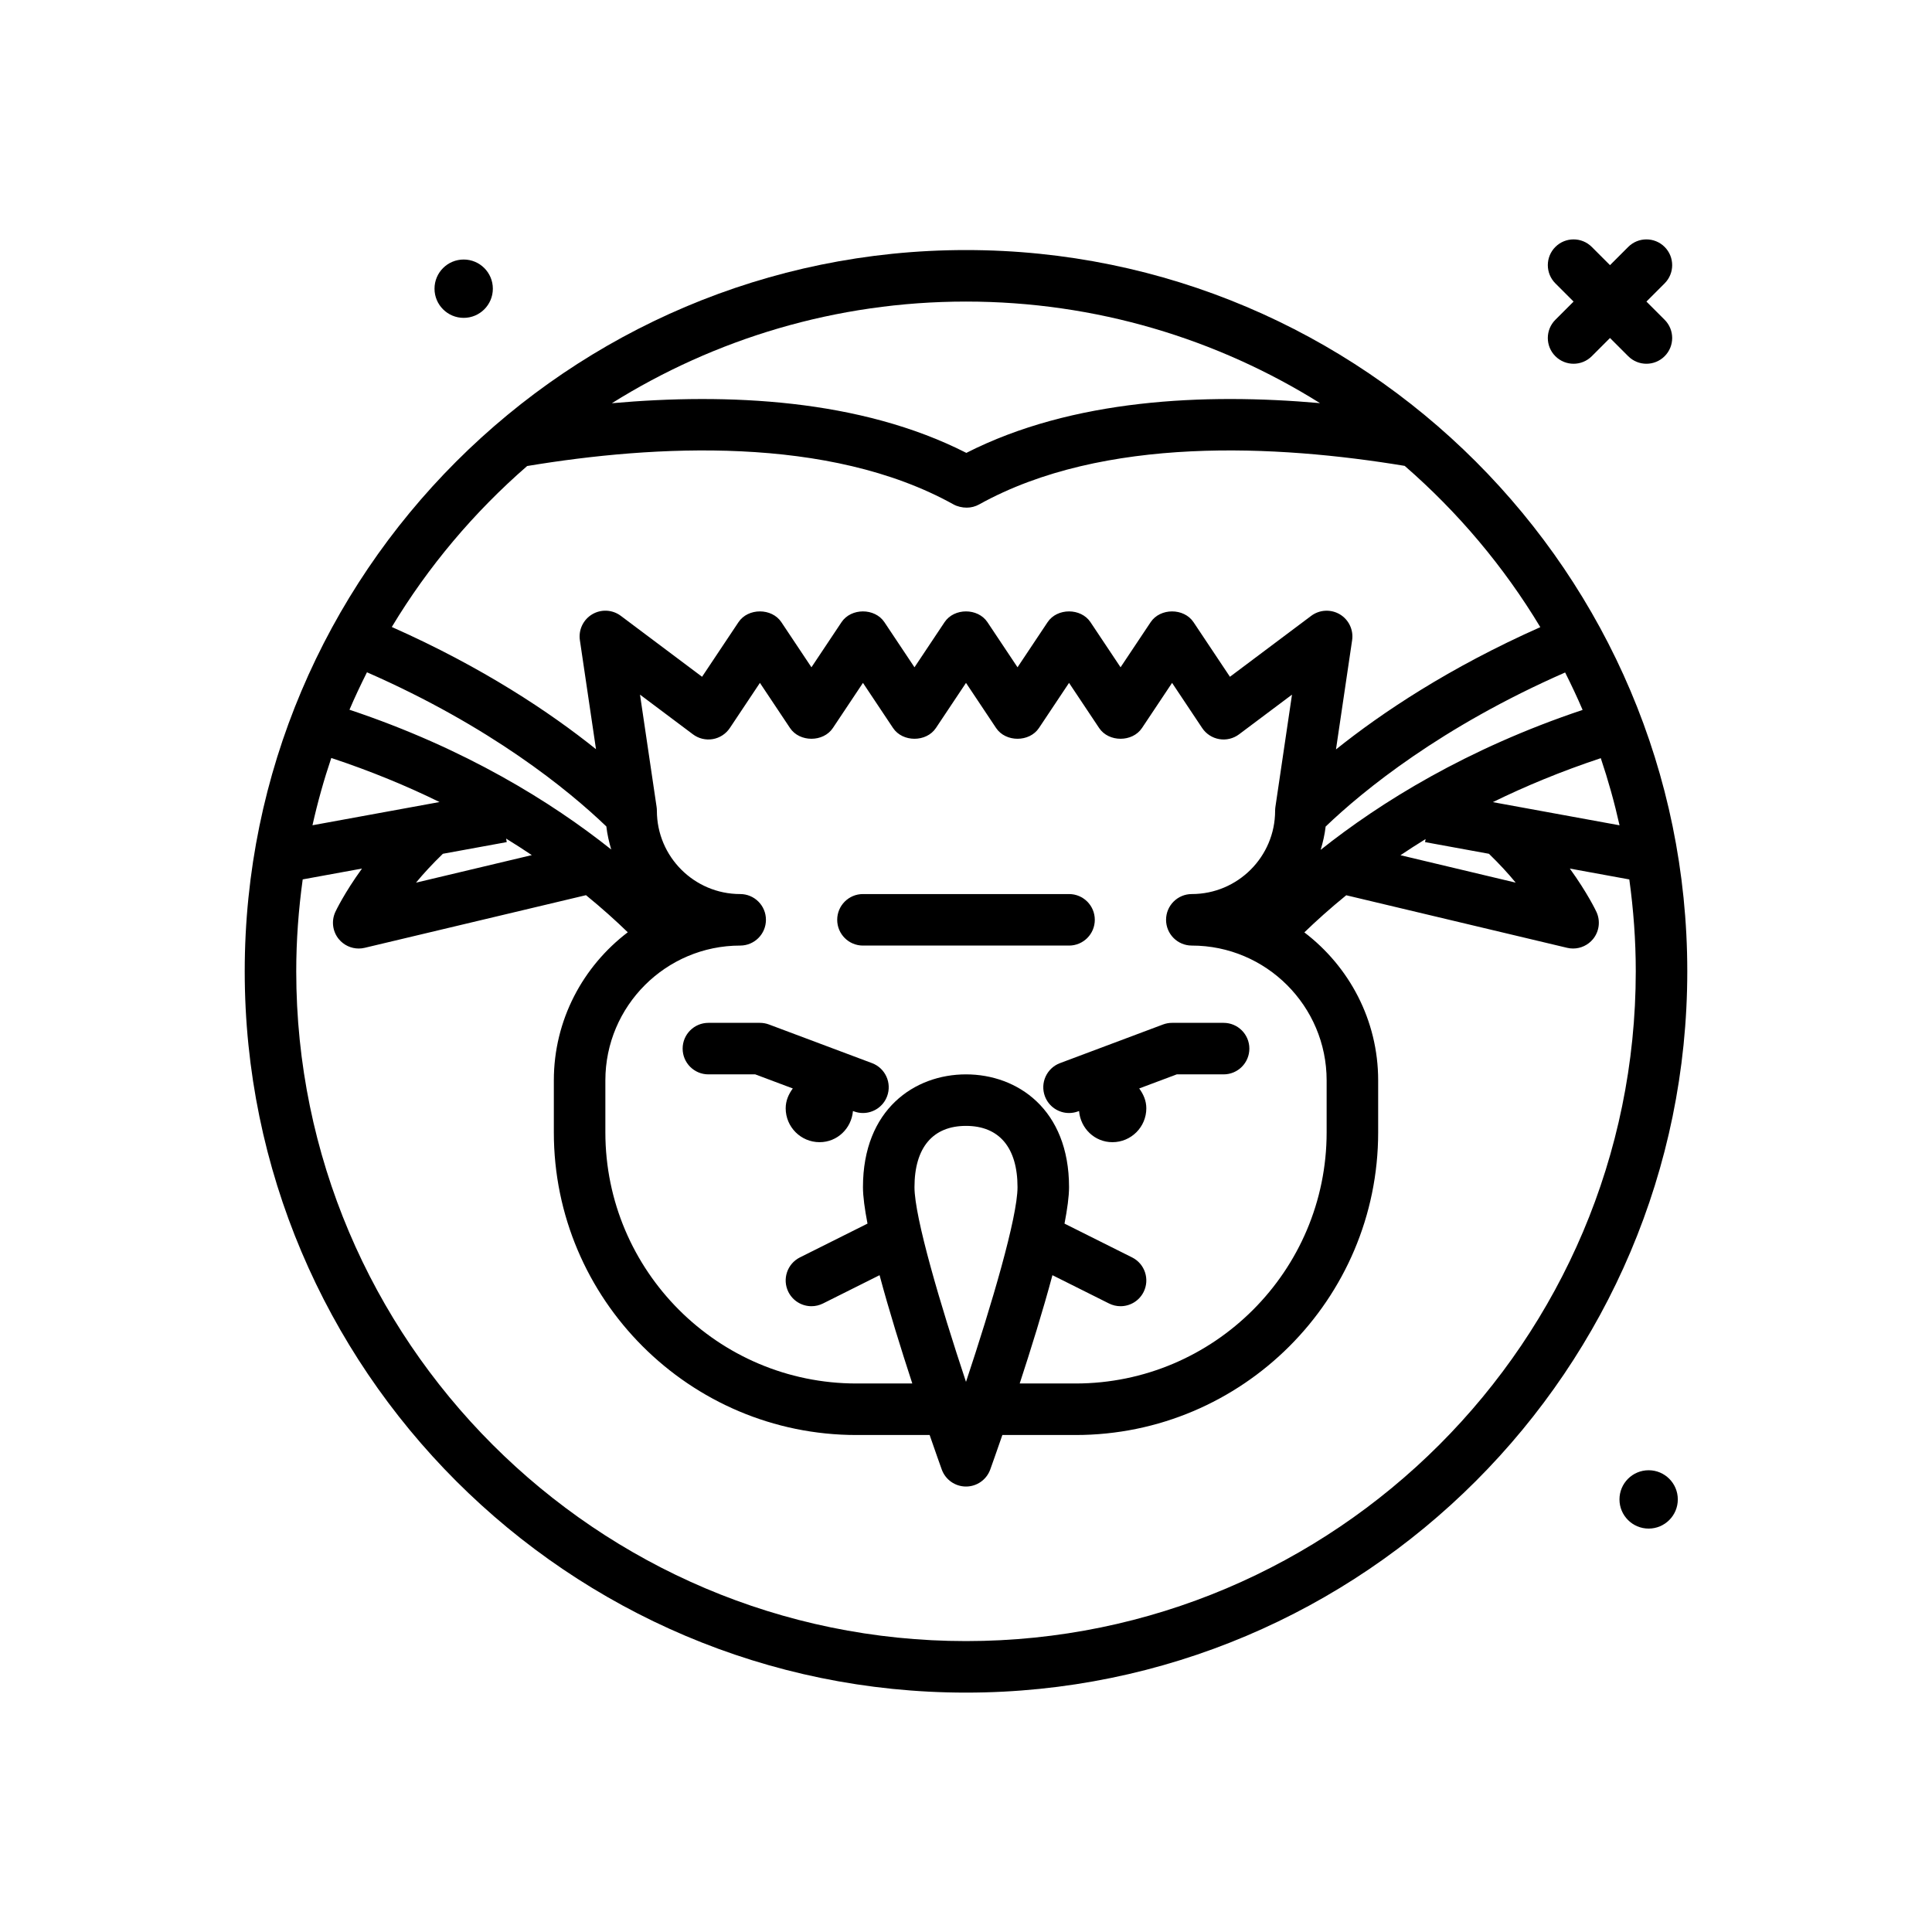 <svg id="hawk-eagle" enable-background="new 0 0 300 300" height="512" viewBox="0 0 300 300" width="512" xmlns="http://www.w3.org/2000/svg"><g><path d="m150 38.828c-61.758 0-112 50.242-112 112s50.242 112 112 112 112-50.242 112-112-50.242-112-112-112zm85.355 98.227-17.89-4.257c1.248-.837 2.544-1.675 3.902-2.51l-.087.474 9.923 1.814c1.587 1.539 2.99 3.059 4.152 4.479zm-85.355 77.523c-3.996-12.02-8-25.574-8-30.234 0-6.137 2.84-9.516 8-9.516s8 3.379 8 9.516c0 4.66-4.004 18.215-8 30.234zm13.422-16.568 8.789 4.396c.574.285 1.184.422 1.785.422 1.469 0 2.879-.809 3.582-2.211.988-1.977.188-4.379-1.789-5.367l-10.493-5.248c.431-2.247.704-4.215.704-5.658 0-12.102-8.035-17.516-16-17.516s-16 5.414-16 17.516c0 1.443.273 3.411.704 5.658l-10.493 5.248c-1.977.988-2.777 3.391-1.789 5.367.703 1.402 2.113 2.211 3.582 2.211.602 0 1.211-.137 1.785-.422l8.789-4.396c1.472 5.501 3.359 11.554 5.083 16.818h-8.669c-21.5 0-38.992-17.492-38.992-38.992v-8.074c0-11.543 9.391-20.934 20.934-20.934 2.211 0 4-1.789 4-4s-1.789-4-4-4c-7.133 0-12.934-5.801-12.934-12.934 0-.195-.016-.391-.043-.586l-2.578-17.445 8.223 6.164c.879.66 1.984.926 3.074.742 1.082-.184 2.043-.809 2.652-1.723l4.672-7.008 4.672 7.008c1.484 2.227 5.172 2.227 6.656 0l4.672-7.008 4.672 7.008c1.484 2.227 5.172 2.227 6.656 0l4.672-7.008 4.672 7.008c1.484 2.227 5.172 2.227 6.656 0l4.672-7.008 4.672 7.008c1.484 2.227 5.172 2.227 6.656 0l4.672-7.008 4.672 7.008c.609.914 1.57 1.539 2.652 1.723 1.082.188 2.195-.082 3.074-.742l8.223-6.164-2.578 17.445c-.027.195-.043.391-.043.586 0 7.133-5.801 12.934-12.934 12.934-2.211 0-4 1.789-4 4s1.789 4 4 4c11.543 0 20.934 9.391 20.934 20.934v8.074c0 21.5-17.492 38.992-38.992 38.992h-8.669c1.724-5.263 3.611-11.317 5.083-16.818zm-106.44-93.618c19.182 8.405 31.269 18.27 37.171 23.939.144 1.232.412 2.423.761 3.581-9.29-7.387-22.653-15.695-40.648-21.705.84-1.974 1.759-3.905 2.716-5.815zm11.267 20.148-19.728 3.606c.794-3.555 1.771-7.04 2.92-10.448 6.176 2.047 11.772 4.371 16.808 6.842zm.521 8.035 9.918-1.813-.1-.546c1.39.854 2.717 1.711 3.991 2.566l-17.981 4.277c1.162-1.414 2.576-2.938 4.172-4.484zm137.076-4.23c5.878-5.63 17.995-15.507 37.188-23.922.956 1.909 1.873 3.84 2.713 5.813-18.003 6.022-31.38 14.34-40.677 21.728.356-1.169.63-2.373.776-3.619zm25.961-3.789c5.025-2.465 10.606-4.784 16.762-6.828 1.145 3.401 2.12 6.877 2.912 10.424zm-26.837-61.956c-17.912-1.588-38.463-.65-54.916 7.724-16.486-8.392-37.092-9.315-55.046-7.711 15.966-9.988 34.81-15.785 54.991-15.785 20.174 0 39.01 5.792 54.971 15.772zm-123.116 9.765c19.753-3.283 46.846-4.791 66.205 5.959.594.332 1.367.504 2.047.504s1.348-.172 1.941-.504c19.323-10.73 46.355-9.246 66.073-5.983 8.26 7.178 15.39 15.619 21.059 25.044-14.113 6.266-24.604 13.278-31.729 18.985l2.507-16.956c.238-1.605-.52-3.195-1.91-4.023-1.391-.82-3.148-.734-4.445.238l-12.617 9.461-5.656-8.48c-1.484-2.227-5.172-2.227-6.656 0l-4.673 7.007-4.672-7.008c-1.484-2.227-5.172-2.227-6.656 0l-4.672 7.008-4.672-7.008c-1.484-2.227-5.172-2.227-6.656 0l-4.672 7.008-4.672-7.008c-1.484-2.227-5.172-2.227-6.656 0l-4.672 7.008-4.672-7.008c-1.484-2.227-5.172-2.227-6.656 0l-5.656 8.48-12.617-9.461c-1.301-.977-3.059-1.062-4.445-.238-1.391.828-2.148 2.418-1.91 4.023l2.502 16.924c-7.128-5.719-17.604-12.722-31.709-18.979 5.66-9.403 12.775-17.827 21.017-24.993zm68.146 182.463c-57.348 0-104-46.652-104-104 0-4.845.359-9.605 1.004-14.275l9.205-1.682c-2.75 3.803-4.057 6.559-4.143 6.747-.637 1.391-.426 3.023.543 4.207.773.938 1.914 1.461 3.094 1.461.309 0 .617-.035.926-.109l34.365-8.174c2.502 2.041 4.656 3.987 6.486 5.761-6.952 5.288-11.48 13.608-11.48 22.998v8.074c0 25.91 21.082 46.992 46.992 46.992h11.362c.92 2.666 1.62 4.628 1.88 5.355.574 1.586 2.078 2.645 3.766 2.645s3.191-1.059 3.766-2.645c.261-.727.96-2.689 1.88-5.355h11.362c25.91 0 46.992-21.082 46.992-46.992v-8.074c0-9.381-4.52-17.693-11.461-22.982 1.835-1.776 3.995-3.723 6.503-5.764l34.298 8.161c.309.074.617.109.926.109 1.18 0 2.32-.523 3.094-1.461.969-1.184 1.18-2.816.543-4.207-.086-.187-1.391-2.941-4.142-6.747l9.237 1.688c.644 4.668 1.003 9.427 1.003 14.269-.001 57.348-46.653 104-104.001 104z"/><path d="m72 49.358c2.501 0 4.529-2.028 4.529-4.53s-2.028-4.529-4.529-4.529-4.529 2.028-4.529 4.529 2.028 4.53 4.529 4.53z"/><path d="m256 228.299c-2.501 0-4.529 2.028-4.529 4.529s2.028 4.53 4.529 4.53 4.529-2.028 4.529-4.53-2.028-4.529-4.529-4.529z"/><path d="m176.894 169.016 5.833-2.188h7.273c2.211 0 4-1.789 4-4s-1.789-4-4-4h-8c-.48 0-.957.086-1.406.254l-16 6c-2.066.777-3.113 3.082-2.34 5.152.602 1.605 2.129 2.594 3.746 2.594.469 0 .941-.082 1.406-.254l.15-.056c.228 2.698 2.422 4.84 5.179 4.84 2.908 0 5.265-2.357 5.265-5.265 0-1.174-.457-2.202-1.106-3.077z"/><path d="m241.516 55.312c.781.781 1.805 1.172 2.828 1.172s2.047-.391 2.828-1.172l2.828-2.828 2.828 2.828c.781.781 1.805 1.172 2.828 1.172s2.047-.391 2.828-1.172c1.562-1.562 1.562-4.094 0-5.656l-2.828-2.828 2.828-2.828c1.562-1.562 1.562-4.094 0-5.656s-4.094-1.562-5.656 0l-2.828 2.828-2.828-2.828c-1.562-1.562-4.094-1.562-5.656 0s-1.562 4.094 0 5.656l2.828 2.828-2.828 2.828c-1.563 1.563-1.563 4.094 0 5.656z"/><path d="m135.406 165.082-16-6c-.449-.168-.926-.254-1.406-.254h-8c-2.211 0-4 1.789-4 4s1.789 4 4 4h7.273l5.833 2.188c-.649.875-1.106 1.904-1.106 3.077 0 2.908 2.357 5.265 5.265 5.265 2.757 0 4.952-2.142 5.179-4.84l.15.056c.465.172.938.254 1.406.254 1.617 0 3.145-.988 3.746-2.594.774-2.07-.273-4.375-2.34-5.152z"/><path d="m170 142.828c0-2.211-1.789-4-4-4h-32c-2.211 0-4 1.789-4 4s1.789 4 4 4h32c2.211 0 4-1.789 4-4z"/></g></svg>